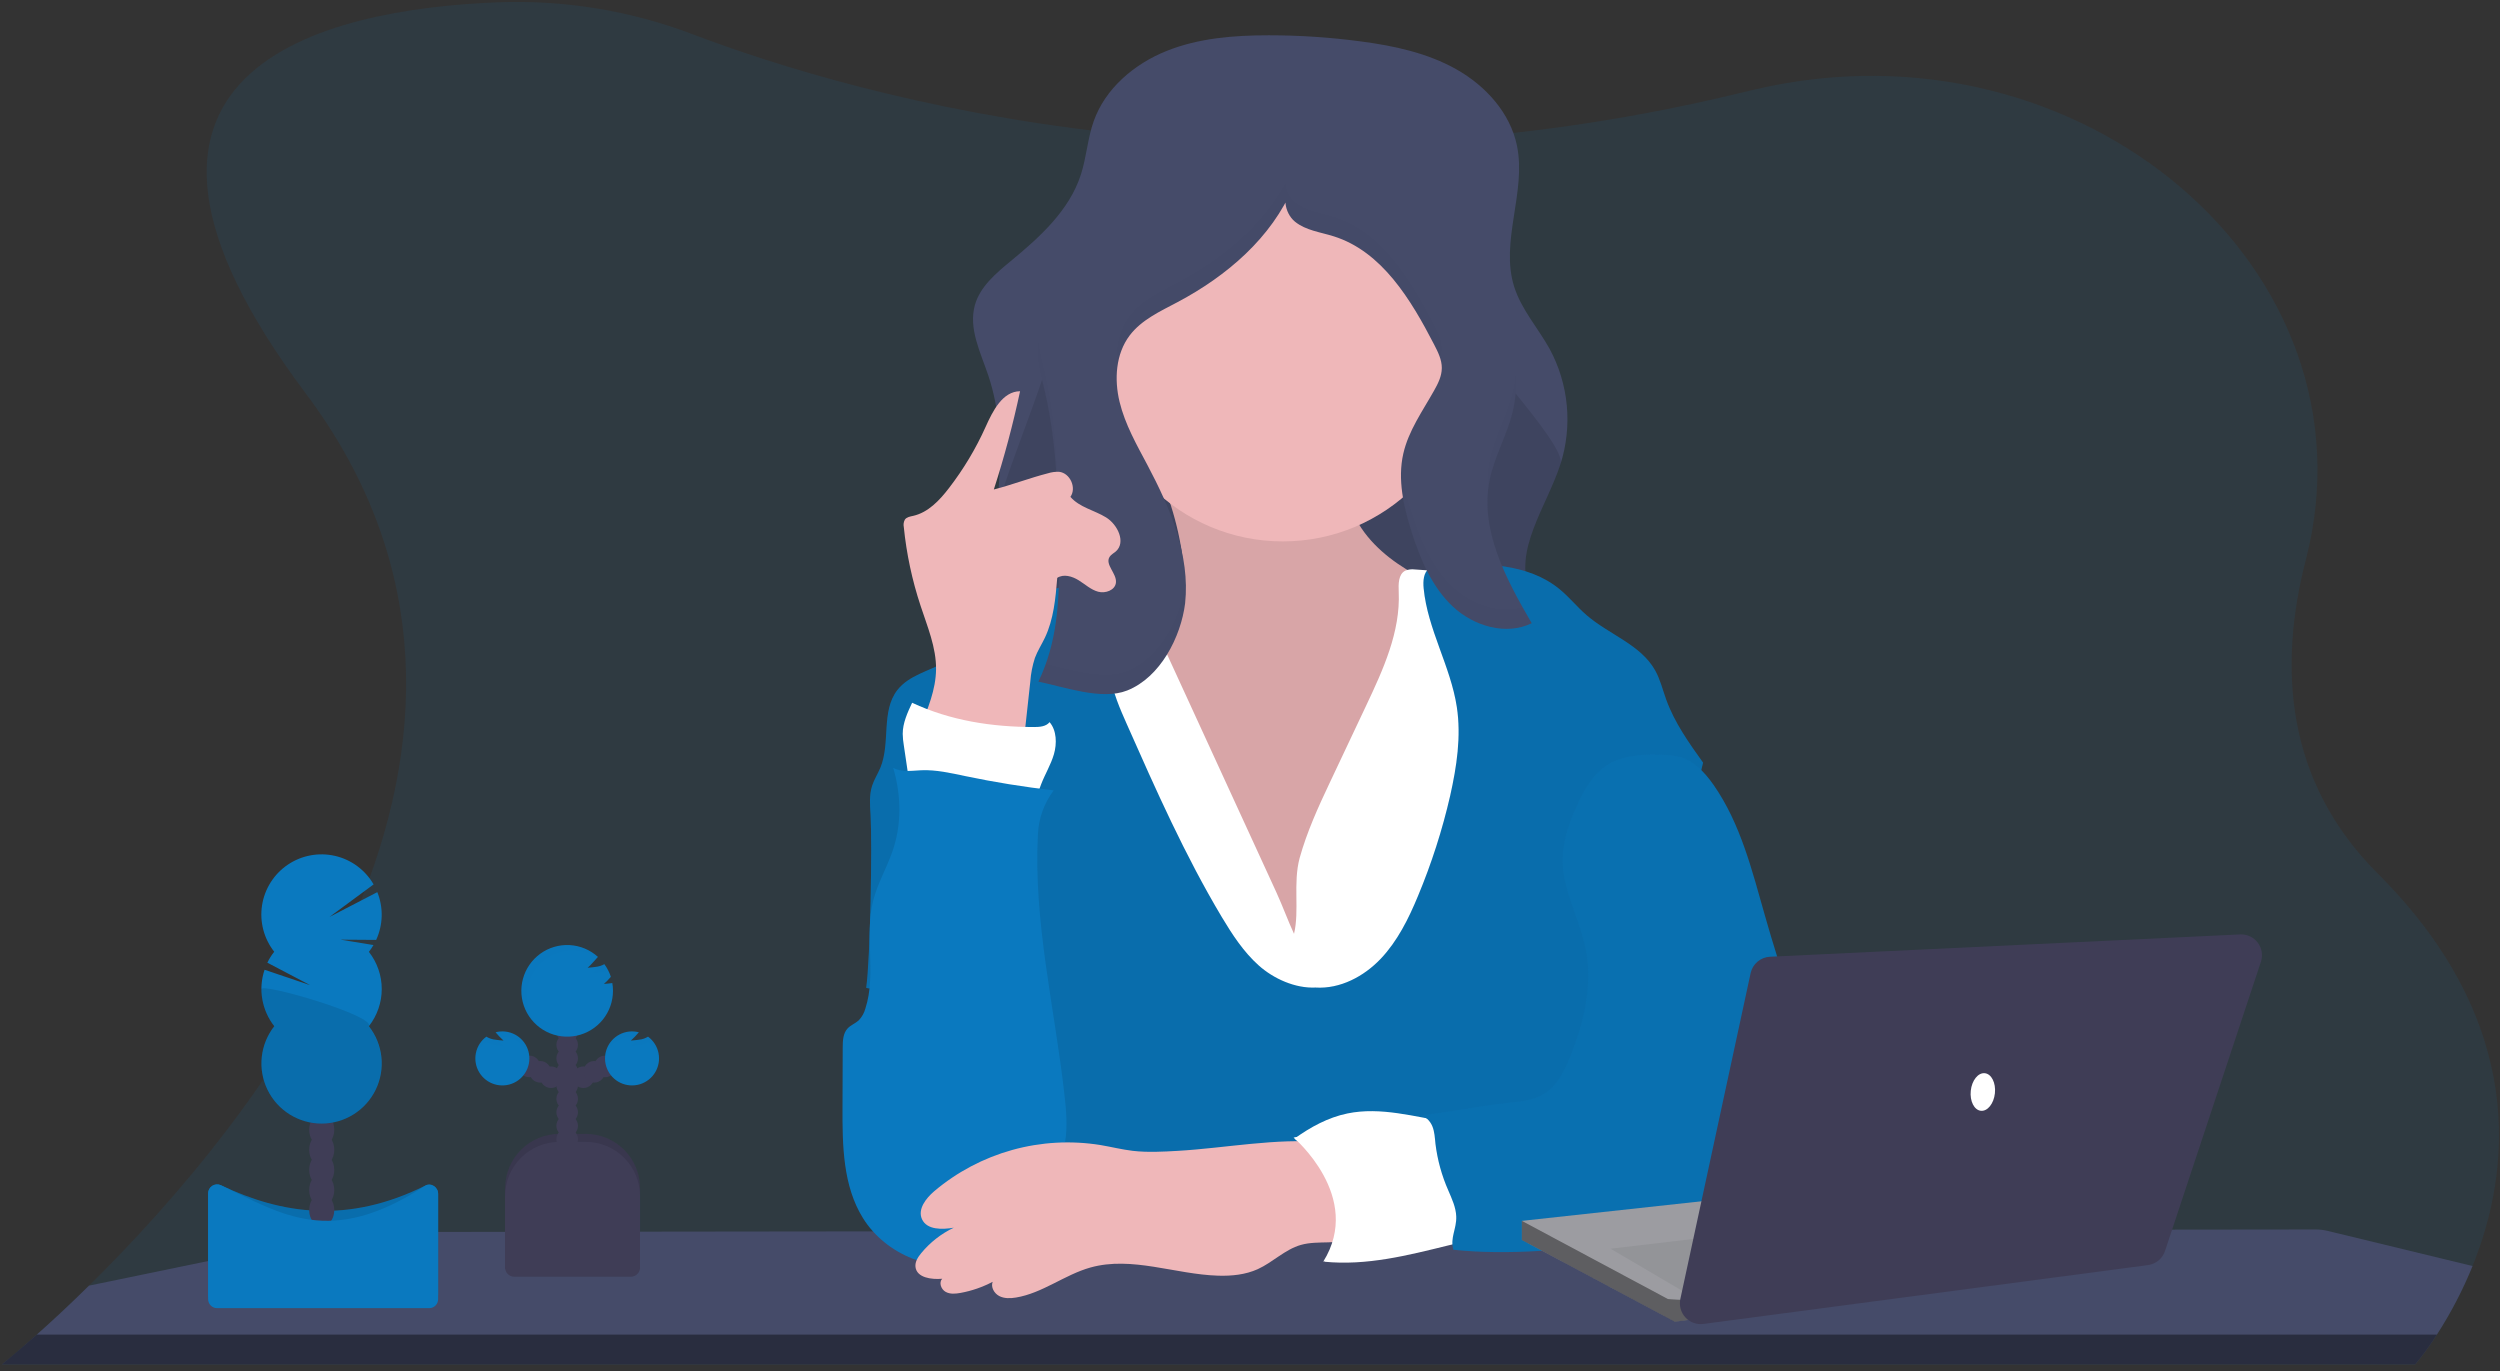 <svg width="268" height="147" viewBox="0 0 268 147" fill="none" xmlns="http://www.w3.org/2000/svg">
<rect x="0" y="0" width="268" height="147" fill="#333333" stroke="none"/>
<g clip-path="url(#clip0)">
<path opacity="0.1" d="M265.055 135.72C264.016 138.284 262.737 140.743 261.235 143.066C260.531 144.174 259.758 145.237 258.922 146.248C258.914 146.259 258.906 146.268 258.896 146.276H0.196L0.23 146.248C0.463 146.067 1.83 144.961 3.955 143.066C5.48 141.709 7.393 139.945 9.542 137.822C27.114 120.538 60.87 79.627 32.757 42.149C6.623 7.309 34.761 0.987 53.323 0.249C60.455 -0.031 67.569 1.132 74.241 3.668C82.816 6.927 98.489 11.923 118.909 14.213C119.579 14.288 120.254 14.362 120.939 14.43C131.749 15.53 142.633 15.728 153.477 15.021C153.796 15.002 154.117 14.979 154.44 14.956C165.167 14.203 175.813 12.556 186.266 10.032C186.944 9.867 187.612 9.711 188.277 9.555C223.108 1.496 255.218 28.962 247.189 60.001C244.222 71.482 244.976 83.719 254.871 93.619C271.073 109.779 269.11 125.694 265.055 135.72Z" fill="#0A79BF"/>
<path d="M265.055 135.719C264.016 138.283 262.737 140.742 261.235 143.065C260.531 144.173 259.758 145.236 258.921 146.248H0.23C0.463 146.066 1.83 144.96 3.955 143.065C5.48 141.708 7.393 139.944 9.542 137.821L36.807 132.188C37.159 132.115 37.518 132.078 37.878 132.078L66.945 132.036H66.975L81.373 132.018H81.406L93.557 132.004H101.511H109.658L143.043 131.957H143.097H145.683H150.227H155.9H157.408L163.142 131.892H165.036L181.713 131.869H187.039H189.599L208.862 131.843H214.598L232.843 131.817L248.244 131.799C248.673 131.799 249.1 131.85 249.517 131.95L265.055 135.719Z" fill="#454B69"/>
<path opacity="0.4" d="M3.955 143.066H261.235C260.531 144.174 259.758 145.237 258.921 146.249H0.23C0.458 146.055 1.825 144.95 3.955 143.066Z" fill="black"/>
<path d="M170.875 70.67L170.358 70.77L146.996 75.258C140.211 76.562 133.327 77.873 126.435 77.372C121.442 77.009 116.777 75.528 111.979 74.23C109.267 73.494 106.392 73.201 105.473 70.165C104.204 65.975 106.269 59.772 106.755 55.526C107.221 51.359 107.496 47.087 106.667 42.969C106.483 42.044 106.24 41.131 105.941 40.237C105.11 37.772 103.804 35.209 104.509 32.706C105.065 30.721 106.762 29.303 108.35 27.99C111.46 25.429 114.635 22.559 115.869 18.721C116.474 16.858 116.588 14.854 117.24 13.006C118.476 9.491 121.581 6.863 125.036 5.471C128.49 4.079 132.289 3.783 136.016 3.783C139.307 3.783 142.594 4.002 145.856 4.437C149.412 4.903 153.002 5.669 156.128 7.433C159.254 9.198 161.889 12.089 162.618 15.613C163.649 20.597 160.786 25.904 162.322 30.744C163.095 33.19 164.883 35.167 166.124 37.406C167.135 39.279 167.76 41.337 167.96 43.456C168.16 45.576 167.931 47.714 167.288 49.743C165.803 54.345 162.166 59.001 164.029 63.463C165.214 66.301 168.24 67.816 170.349 70.065C170.536 70.267 170.712 70.469 170.875 70.67Z" fill="#454B69"/>
<path opacity="0.1" d="M170.358 70.085V70.772L146.996 75.26C140.211 76.564 133.327 77.874 126.435 77.374C121.442 77.01 116.777 75.53 111.979 74.231C109.267 73.495 106.392 73.202 105.473 70.167C104.204 65.977 106.269 59.773 106.755 55.527C107.221 51.36 114.388 36.148 113.56 32.03L156.391 33.892C156.68 36.167 168 47.582 167.295 49.764C165.809 54.365 162.173 59.021 164.036 63.484C165.223 66.321 168.249 67.837 170.358 70.085Z" fill="black"/>
<path d="M126.595 58.565C126.849 60.006 126.984 61.592 126.248 62.849C125.268 64.534 123.131 65.072 121.22 65.453L114.586 66.78C114.134 66.871 113.655 66.973 113.317 67.283C112.919 67.639 112.784 68.203 112.726 68.733C112.458 71.135 113.308 73.503 114.083 75.791C115.65 80.426 116.965 85.158 118.946 89.63C120.927 94.102 123.646 98.371 127.526 101.36C131.407 104.349 136.542 105.941 141.293 104.772C145.432 103.755 148.826 100.834 151.752 97.735C154.166 95.175 156.424 92.381 157.595 89.06C158.402 86.778 158.665 84.348 158.919 81.941C159.312 78.251 159.704 74.561 160.097 70.87C160.281 69.138 160.402 67.19 159.278 65.861C158.784 65.276 158.114 64.888 157.429 64.527C154.883 63.174 152.201 62.057 149.831 60.428C147.462 58.798 145.36 56.554 144.64 53.77C144.21 52.099 144.287 50.278 143.553 48.721C142.734 46.975 140.993 45.793 139.13 45.274C137.268 44.755 135.304 44.824 133.385 45.041C131.467 45.257 124.074 45.811 123.28 47.974C122.854 49.138 124.621 51.636 125.04 52.781C125.73 54.659 126.25 56.595 126.595 58.565Z" fill="#EFB7B9"/>
<path opacity="0.1" d="M126.595 58.565C126.849 60.006 126.984 61.592 126.248 62.849C125.268 64.534 123.131 65.072 121.22 65.453L114.586 66.78C114.134 66.871 113.655 66.973 113.317 67.283C112.919 67.639 112.784 68.203 112.726 68.733C112.458 71.135 113.308 73.503 114.083 75.791C115.65 80.426 116.965 85.158 118.946 89.63C120.927 94.102 123.646 98.371 127.526 101.36C131.407 104.349 136.542 105.941 141.293 104.772C145.432 103.755 148.826 100.834 151.752 97.735C154.166 95.175 156.424 92.381 157.595 89.06C158.402 86.778 158.665 84.348 158.919 81.941C159.312 78.251 159.704 74.561 160.097 70.87C160.281 69.138 160.402 67.19 159.278 65.861C158.784 65.276 158.114 64.888 157.429 64.527C154.883 63.174 152.201 62.057 149.831 60.428C147.462 58.798 145.36 56.554 144.64 53.77C144.21 52.099 144.287 50.278 143.553 48.721C142.734 46.975 140.993 45.793 139.13 45.274C137.268 44.755 135.304 44.824 133.385 45.041C131.467 45.257 124.074 45.811 123.28 47.974C122.854 49.138 124.621 51.636 125.04 52.781C125.73 54.659 126.25 56.595 126.595 58.565Z" fill="black"/>
<path d="M142.562 83.879L146.451 75.643C148.274 71.783 150.136 67.728 149.943 63.466C149.906 62.619 149.897 61.56 150.642 61.176C150.965 61.044 151.317 60.999 151.663 61.045C155.758 61.255 159.8 62.072 163.654 63.471C164.401 63.741 165.167 64.053 165.691 64.649C166.215 65.245 166.426 66.045 166.606 66.814C167.216 69.411 167.662 72.044 167.939 74.698C168.638 81.267 168.291 87.894 167.939 94.484L166.906 114.603C166.911 114.889 166.853 115.172 166.736 115.432C166.48 115.898 165.903 116.054 165.384 116.142C163.384 116.484 161.34 116.414 159.315 116.338C145.069 115.798 130.748 114.969 116.595 116.696C116.659 114.603 116.625 112.508 116.495 110.411C115.934 101.358 113.588 92.526 111.283 83.755C109.94 78.634 108.639 73.047 110.801 68.222C111.119 67.46 111.576 66.764 112.149 66.169C113.068 65.268 114.323 64.793 115.566 64.453C117.71 63.87 119.931 63.619 122.152 63.708L136.828 95.662C137.499 97.124 138.05 98.662 138.719 100.106C139.319 97.613 138.597 94.691 139.319 91.989C140.097 89.184 141.321 86.5 142.562 83.879Z" fill="white"/>
<path d="M141.028 105.866C143.653 106.031 146.205 104.686 148.011 102.784C149.817 100.882 151.009 98.471 152.017 96.033C153.466 92.559 154.618 88.969 155.46 85.3C156.158 82.18 156.654 78.952 156.172 75.791C155.507 71.426 153.037 67.46 152.615 63.065C152.543 62.296 152.59 61.398 153.207 60.935C153.588 60.648 154.091 60.609 154.566 60.581C158.956 60.32 163.78 60.369 167.181 63.155C168.216 64.003 169.057 65.062 170.069 65.935C172.481 68.03 175.889 69.096 177.437 71.878C177.977 72.846 178.235 73.942 178.612 74.985C179.502 77.453 181.04 79.622 182.57 81.757C181.087 88.014 179.383 94.276 177.9 100.533C177.032 104.204 176.157 107.889 174.792 111.404C173.899 113.708 172.774 116.059 173.049 118.527C173.158 119.498 173.482 120.426 173.764 121.362C174.751 124.647 175.214 128.066 175.135 131.495L108.713 131.658C111.895 127.095 112.829 121.499 112.505 115.948C112.349 113.287 111.749 110.61 110.41 108.308C108.301 104.7 104.591 102.349 100.934 100.335C98.373 98.938 95.624 106.797 92.856 105.896C93.303 102.735 93.508 90.533 93.322 87.35C93.261 86.308 93.168 85.237 93.489 84.241C93.708 83.559 94.111 82.949 94.383 82.285C95.475 79.629 94.434 76.233 96.199 73.973C97.419 72.401 99.558 71.954 101.297 70.986C103.082 69.99 104.463 68.425 106.017 67.089C109.069 64.499 112.797 62.834 116.763 62.292C117.92 64.117 118.623 66.192 118.813 68.344C118.932 69.697 118.846 71.068 119.035 72.413C119.293 74.236 120.047 75.947 120.794 77.632C123.907 84.66 127.031 91.708 130.974 98.308C132.089 100.17 133.302 102.032 134.917 103.482C136.533 104.932 138.858 105.968 141.028 105.866Z" fill="#0A79BF"/>
<path opacity="0.1" d="M141.028 105.866C143.653 106.031 146.205 104.686 148.011 102.784C149.817 100.882 151.009 98.471 152.017 96.033C153.466 92.559 154.618 88.969 155.46 85.3C156.158 82.18 156.654 78.952 156.172 75.791C155.507 71.426 153.037 67.46 152.615 63.065C152.543 62.296 152.59 61.398 153.207 60.935C153.588 60.648 154.091 60.609 154.566 60.581C158.956 60.32 163.78 60.369 167.181 63.155C168.216 64.003 169.057 65.062 170.069 65.935C172.481 68.03 175.889 69.096 177.437 71.878C177.977 72.846 178.235 73.942 178.612 74.985C179.502 77.453 181.04 79.622 182.57 81.757C181.087 88.014 179.383 94.276 177.9 100.533C177.032 104.204 176.157 107.889 174.792 111.404C173.899 113.708 172.774 116.059 173.049 118.527C173.158 119.498 173.482 120.426 173.764 121.362C174.751 124.647 175.214 128.066 175.135 131.495L108.713 131.658C111.895 127.095 112.829 121.499 112.505 115.948C112.349 113.287 111.749 110.61 110.41 108.308C108.301 104.7 104.591 102.349 100.934 100.335C98.373 98.938 95.624 106.797 92.856 105.896C93.303 102.735 93.508 90.533 93.322 87.35C93.261 86.308 93.168 85.237 93.489 84.241C93.708 83.559 94.111 82.949 94.383 82.285C95.475 79.629 94.434 76.233 96.199 73.973C97.419 72.401 99.558 71.954 101.297 70.986C103.082 69.99 104.463 68.425 106.017 67.089C109.069 64.499 112.797 62.834 116.763 62.292C117.92 64.117 118.623 66.192 118.813 68.344C118.932 69.697 118.846 71.068 119.035 72.413C119.293 74.236 120.047 75.947 120.794 77.632C123.907 84.66 127.031 91.708 130.974 98.308C132.089 100.17 133.302 102.032 134.917 103.482C136.533 104.932 138.858 105.968 141.028 105.866Z" fill="black"/>
<path d="M137.515 58.038C148.535 58.038 157.469 49.104 157.469 38.084C157.469 27.064 148.535 18.13 137.515 18.13C126.495 18.13 117.561 27.064 117.561 38.084C117.561 49.104 126.495 58.038 137.515 58.038Z" fill="#EFB7B9"/>
<path d="M127.045 64.674C127.592 59.511 125.445 54.459 123.015 49.871C121.851 47.679 120.604 45.493 120.019 43.084C119.435 40.674 119.603 37.946 121.097 35.965C122.368 34.28 124.384 33.37 126.249 32.38C131.512 29.587 136.323 25.481 138.637 19.989C137.329 20.702 137.669 22.827 138.823 23.765C139.978 24.703 141.552 24.885 142.971 25.332C148.149 26.961 151.254 32.124 153.745 36.947C154.152 37.734 154.566 38.565 154.562 39.452C154.557 40.339 154.152 41.126 153.728 41.88C152.499 44.068 150.995 46.17 150.437 48.617C149.797 51.41 150.472 54.348 151.349 57.087C152.28 60.002 153.516 62.94 155.751 65.03C157.986 67.12 161.452 68.159 164.201 66.808C161.457 62.09 158.614 56.818 159.685 51.468C160.202 48.908 161.592 46.58 162.183 44.033C163.31 39.175 161.433 34.177 159.592 29.54L154.089 15.701C153.249 13.585 152.292 11.328 150.365 10.129C149.061 9.321 147.483 9.112 145.956 8.965C141.039 8.527 135.946 8.672 131.37 10.501C123.032 13.832 117.803 22.045 113.655 30.011C112.412 32.397 111.185 34.931 111.237 37.622C111.264 39.098 111.676 40.535 112.012 41.973C113.376 47.83 113.45 53.898 113.52 59.911C113.574 64.525 113.334 68.873 111.316 73.075C114.081 73.624 118.092 75.107 120.829 74.022C124.398 72.612 126.595 68.266 127.045 64.674Z" fill="#454B69"/>
<g opacity="0.1">
<path opacity="0.1" d="M113.508 59.815C113.518 59.158 113.518 58.495 113.508 57.827C113.438 51.814 113.364 45.745 112 39.889C111.695 38.749 111.457 37.592 111.288 36.425C111.24 36.826 111.219 37.229 111.225 37.633C111.253 39.109 111.665 40.545 112 41.984C113.357 47.805 113.441 53.837 113.508 59.815Z" fill="black"/>
<path opacity="0.1" d="M162.183 44.034C162.488 42.674 162.59 41.276 162.485 39.886C162.44 40.577 162.338 41.264 162.183 41.939C161.591 44.499 160.202 46.806 159.685 49.374C159.462 50.506 159.4 51.664 159.499 52.814C159.536 52.363 159.598 51.914 159.685 51.469C160.202 48.901 161.591 46.585 162.183 44.034Z" fill="black"/>
<path opacity="0.1" d="M154.38 38.384C154.494 38.053 154.555 37.707 154.561 37.358C154.561 36.471 154.152 35.64 153.744 34.853C151.254 30.03 148.158 24.871 142.971 23.237C141.551 22.79 139.98 22.609 138.823 21.671C138.525 21.414 138.282 21.101 138.107 20.749C137.932 20.397 137.829 20.014 137.804 19.622C135.28 24.254 130.946 27.797 126.248 30.286C124.386 31.275 122.368 32.185 121.097 33.871C119.903 35.453 119.556 37.514 119.763 39.506C119.881 38.227 120.341 37.004 121.097 35.966C122.368 34.28 124.384 33.37 126.248 32.381C130.946 29.892 135.28 26.349 137.804 21.717C137.829 22.109 137.932 22.492 138.107 22.844C138.282 23.196 138.525 23.509 138.823 23.766C139.987 24.697 141.551 24.885 142.971 25.332C148.148 26.962 151.254 32.125 153.744 36.948C153.997 37.408 154.209 37.888 154.38 38.384Z" fill="black"/>
<path opacity="0.1" d="M155.751 62.936C153.516 60.841 152.285 57.907 151.349 54.993C150.788 53.356 150.413 51.661 150.232 49.94C150.015 52.33 150.609 54.777 151.349 57.088C152.28 60.002 153.516 62.94 155.751 65.031C157.986 67.121 161.452 68.159 164.201 66.809C163.87 66.243 163.542 65.668 163.216 65.089C160.663 65.808 157.73 64.784 155.751 62.936Z" fill="black"/>
<path opacity="0.1" d="M127.045 62.579C126.595 66.17 124.398 70.516 120.82 71.936C118.336 72.921 114.8 71.79 112.102 71.164C111.87 71.817 111.604 72.458 111.306 73.084C114.072 73.633 118.083 75.116 120.82 74.031C124.398 72.612 126.595 68.266 127.045 64.674C127.137 63.775 127.154 62.87 127.096 61.969C127.082 62.171 127.061 62.376 127.045 62.579Z" fill="black"/>
</g>
<path d="M155.251 120.295C151.654 119.725 148.004 118.624 144.438 119.364C142.371 119.792 140.481 120.821 138.763 122.064C139.708 122.821 140.811 123.496 141.412 124.548C141.785 125.276 142.064 126.048 142.245 126.845C142.622 128.242 143.002 129.667 143.06 131.119C143.118 132.572 142.827 134.085 141.961 135.256C146.496 135.703 150.891 134.585 155.313 133.494C155.819 133.405 156.301 133.21 156.726 132.923C157.425 132.374 157.63 131.396 157.634 130.505C157.634 128.912 157.187 127.36 156.733 125.833C156.193 124.001 155.793 122.115 155.251 120.295Z" fill="white"/>
<path d="M179.534 81.032C181.32 81.265 182.705 82.706 183.724 84.186C186.585 88.307 187.819 93.302 189.192 98.128C190.899 104.129 192.907 110.035 195.214 115.847C195.711 117.189 196.315 118.489 197.021 119.734C197.596 120.696 198.294 121.62 198.548 122.712C199.162 125.351 196.986 127.833 194.716 129.304C193.506 130.119 192.185 130.756 190.794 131.194C189.439 131.599 188.026 131.753 186.622 131.906L173.701 133.303C167.753 133.95 161.752 134.597 155.802 133.973C155.427 132.67 156.163 131.748 156.109 130.391C156.072 129.42 155.644 128.517 155.262 127.623C154.558 126.031 154.093 124.344 153.882 122.616C153.814 121.981 153.791 121.329 153.549 120.738C153.307 120.146 152.788 119.616 152.152 119.574C155.644 119.227 158.295 118.568 161.787 118.219C163.084 118.088 164.431 117.942 165.537 117.253C166.908 116.399 167.676 114.858 168.286 113.363C169.797 109.662 170.77 105.584 169.976 101.664C169.324 98.449 167.506 95.455 167.516 92.175C167.516 90.222 168.181 88.33 168.968 86.542C169.802 84.652 170.889 82.72 172.718 81.761C174.548 80.802 177.469 80.753 179.534 81.032Z" fill="#0A79BF"/>
<path opacity="0.08" d="M179.534 81.032C181.32 81.265 182.705 82.706 183.724 84.186C186.585 88.307 187.819 93.302 189.192 98.128C190.899 104.129 192.907 110.035 195.214 115.847C195.711 117.189 196.315 118.489 197.021 119.734C197.596 120.696 198.294 121.62 198.548 122.712C199.162 125.351 196.986 127.833 194.716 129.304C193.506 130.119 192.185 130.756 190.794 131.194C189.439 131.599 188.026 131.753 186.622 131.906L173.701 133.303C167.753 133.95 161.752 134.597 155.802 133.973C155.427 132.67 156.163 131.748 156.109 130.391C156.072 129.42 155.644 128.517 155.262 127.623C154.558 126.031 154.093 124.344 153.882 122.616C153.814 121.981 153.791 121.329 153.549 120.738C153.307 120.146 152.788 119.616 152.152 119.574C155.644 119.227 158.295 118.568 161.787 118.219C163.084 118.088 164.431 117.942 165.537 117.253C166.908 116.399 167.676 114.858 168.286 113.363C169.797 109.662 170.77 105.584 169.976 101.664C169.324 98.449 167.506 95.455 167.516 92.175C167.516 90.222 168.181 88.33 168.968 86.542C169.802 84.652 170.889 82.72 172.718 81.761C174.548 80.802 177.469 80.753 179.534 81.032Z" fill="black"/>
<path d="M98.617 78.009C99.462 76.002 100.321 73.93 100.345 71.754C100.37 69.4 99.413 67.166 98.683 64.931C97.779 62.197 97.177 59.372 96.888 56.507C96.828 56.232 96.869 55.946 97.004 55.699C97.197 55.427 97.57 55.371 97.898 55.299C99.509 54.931 100.726 53.63 101.732 52.319C103.292 50.295 104.609 48.095 105.657 45.764C106.427 44.048 107.47 41.956 109.351 41.94C108.594 45.496 107.655 49.012 106.539 52.473C108.506 51.97 110.375 51.239 112.342 50.736C112.727 50.615 113.13 50.561 113.534 50.578C114.712 50.701 115.433 52.296 114.749 53.262C115.71 54.389 117.31 54.691 118.567 55.464C119.824 56.237 120.727 58.15 119.609 59.121C119.391 59.309 119.114 59.442 118.955 59.684C118.415 60.518 119.738 61.474 119.628 62.461C119.54 63.269 118.504 63.646 117.719 63.432C116.935 63.218 116.323 62.631 115.624 62.201C114.926 61.77 114.013 61.502 113.336 61.949C113.154 64.14 112.959 66.372 112.012 68.367C111.665 69.096 111.22 69.778 110.941 70.534C110.674 71.359 110.508 72.213 110.447 73.079L109.602 80.805C105.57 81.612 101.955 80.404 98.617 78.009Z" fill="#EFB7B9"/>
<path d="M97.633 84.933L96.89 79.908C96.819 79.499 96.779 79.085 96.771 78.669C96.771 77.505 97.284 76.395 97.779 75.336C101.888 77.254 106.329 77.936 110.862 77.938C111.46 77.938 112.142 77.883 112.514 77.415C113.285 78.302 113.308 79.728 112.98 80.855C112.652 81.982 112.021 82.997 111.602 84.096C111.39 84.652 111.218 85.259 110.813 85.688C110.184 86.365 109.165 86.481 108.238 86.477C107.263 86.471 106.291 86.378 105.333 86.2C102.852 85.739 100.114 84.489 97.633 84.933Z" fill="white"/>
<path d="M112.957 84.728C109.768 84.365 106.6 83.853 103.452 83.192C101.909 82.868 100.352 82.507 98.778 82.57C97.754 82.612 96.653 82.817 95.752 82.31C96.629 85.296 96.683 88.443 95.633 91.374C95.012 93.12 94.064 94.747 93.608 96.544C92.658 100.303 93.962 104.403 92.775 108.095C92.649 108.577 92.402 109.019 92.058 109.38C91.695 109.712 91.199 109.885 90.864 110.246C90.37 110.776 90.34 111.575 90.338 112.299L90.317 118.712C90.303 122.795 90.356 127.124 92.512 130.584C94.97 134.541 100.145 136.592 104.649 135.388C105.846 135.082 106.968 134.533 107.945 133.775C109.509 132.532 110.506 130.735 111.481 128.984C112.645 126.889 113.809 124.748 114.184 122.39C114.449 120.721 114.3 119.017 114.109 117.338C113.057 108.027 110.773 98.795 111.264 89.449C111.338 87.74 111.928 86.094 112.957 84.728Z" fill="#0A79BF"/>
<path d="M126.286 123.37C124.668 123.463 123.038 123.557 121.428 123.37C120.264 123.231 119.128 122.944 117.973 122.749C114.82 122.24 111.594 122.419 108.517 123.274C105.439 124.129 102.583 125.639 100.145 127.702C99.251 128.466 98.347 129.637 98.841 130.705C99.372 131.855 100.994 131.823 102.244 131.608C100.895 132.253 99.703 133.185 98.752 134.339C98.403 134.765 98.073 135.27 98.14 135.822C98.282 136.974 99.847 137.183 101.003 137.083C100.626 137.488 100.88 138.205 101.36 138.48C101.839 138.755 102.435 138.699 102.977 138.599C104.177 138.379 105.335 137.978 106.413 137.409C106.194 137.98 106.574 138.648 107.112 138.932C107.649 139.216 108.303 139.195 108.906 139.097C111.751 138.631 114.125 136.653 116.9 135.875C121.337 134.635 125.978 136.613 130.59 136.753C132.033 136.797 133.514 136.65 134.829 136.054C136.442 135.321 137.743 133.945 139.447 133.457C141.34 132.917 143.512 133.538 145.243 132.605C146.503 131.927 145.367 126.706 145.046 125.7C144.457 123.861 143.865 122.642 141.903 122.455C136.938 121.969 131.288 123.082 126.286 123.37Z" fill="#EFB7B9"/>
<path d="M138.672 121.946C138.672 121.946 146.188 128.308 141.852 135.25L150.232 132.356V126.283C150.232 125.994 147.05 121.658 147.05 121.658L143.29 121.078L138.672 121.946Z" fill="white"/>
<path d="M59.971 121.553H62.79C64.334 121.553 65.814 122.166 66.905 123.257C67.997 124.349 68.61 125.829 68.61 127.372V136.011H54.152V127.372C54.152 126.608 54.302 125.851 54.595 125.145C54.887 124.439 55.316 123.798 55.856 123.257C56.397 122.717 57.038 122.288 57.744 121.996C58.45 121.703 59.207 121.553 59.971 121.553Z" fill="#3F3D56"/>
<path opacity="0.1" d="M59.971 121.553H62.79C64.334 121.553 65.814 122.166 66.905 123.257C67.997 124.349 68.61 125.829 68.61 127.372V136.011H54.152V127.372C54.152 126.608 54.302 125.851 54.595 125.145C54.887 124.439 55.316 123.798 55.856 123.257C56.397 122.717 57.038 122.288 57.744 121.996C58.45 121.703 59.207 121.553 59.971 121.553Z" fill="black"/>
<path d="M60.802 124.733C61.441 124.733 61.959 124.215 61.959 123.576C61.959 122.937 61.441 122.419 60.802 122.419C60.163 122.419 59.645 122.937 59.645 123.576C59.645 124.215 60.163 124.733 60.802 124.733Z" fill="#3F3D56"/>
<path d="M60.802 123.286C61.441 123.286 61.959 122.769 61.959 122.13C61.959 121.491 61.441 120.973 60.802 120.973C60.163 120.973 59.645 121.491 59.645 122.13C59.645 122.769 60.163 123.286 60.802 123.286Z" fill="#3F3D56"/>
<path d="M60.802 121.84C61.441 121.84 61.959 121.322 61.959 120.683C61.959 120.044 61.441 119.526 60.802 119.526C60.163 119.526 59.645 120.044 59.645 120.683C59.645 121.322 60.163 121.84 60.802 121.84Z" fill="#3F3D56"/>
<path d="M60.802 120.396C61.441 120.396 61.959 119.878 61.959 119.239C61.959 118.6 61.441 118.082 60.802 118.082C60.163 118.082 59.645 118.6 59.645 119.239C59.645 119.878 60.163 120.396 60.802 120.396Z" fill="#3F3D56"/>
<path d="M60.802 118.951C61.441 118.951 61.959 118.433 61.959 117.794C61.959 117.155 61.441 116.637 60.802 116.637C60.163 116.637 59.645 117.155 59.645 117.794C59.645 118.433 60.163 118.951 60.802 118.951Z" fill="#3F3D56"/>
<path d="M60.802 117.504C61.441 117.504 61.959 116.986 61.959 116.347C61.959 115.708 61.441 115.19 60.802 115.19C60.163 115.19 59.645 115.708 59.645 116.347C59.645 116.986 60.163 117.504 60.802 117.504Z" fill="#3F3D56"/>
<path d="M60.802 116.056C61.441 116.056 61.959 115.538 61.959 114.899C61.959 114.26 61.441 113.742 60.802 113.742C60.163 113.742 59.645 114.26 59.645 114.899C59.645 115.538 60.163 116.056 60.802 116.056Z" fill="#3F3D56"/>
<path d="M62.539 116.636C63.178 116.636 63.696 116.118 63.696 115.479C63.696 114.84 63.178 114.322 62.539 114.322C61.9 114.322 61.382 114.84 61.382 115.479C61.382 116.118 61.9 116.636 62.539 116.636Z" fill="#3F3D56"/>
<path d="M63.696 116.056C64.335 116.056 64.853 115.538 64.853 114.899C64.853 114.26 64.335 113.742 63.696 113.742C63.057 113.742 62.539 114.26 62.539 114.899C62.539 115.538 63.057 116.056 63.696 116.056Z" fill="#3F3D56"/>
<path d="M64.853 115.478C65.492 115.478 66.01 114.96 66.01 114.321C66.01 113.682 65.492 113.164 64.853 113.164C64.214 113.164 63.696 113.682 63.696 114.321C63.696 114.96 64.214 115.478 64.853 115.478Z" fill="#3F3D56"/>
<path d="M60.802 114.612C61.441 114.612 61.959 114.094 61.959 113.455C61.959 112.816 61.441 112.298 60.802 112.298C60.163 112.298 59.645 112.816 59.645 113.455C59.645 114.094 60.163 114.612 60.802 114.612Z" fill="#3F3D56"/>
<path d="M60.802 113.164C61.441 113.164 61.959 112.646 61.959 112.008C61.959 111.369 61.441 110.851 60.802 110.851C60.163 110.851 59.645 111.369 59.645 112.008C59.645 112.646 60.163 113.164 60.802 113.164Z" fill="#3F3D56"/>
<path d="M60.802 111.719C61.441 111.719 61.959 111.201 61.959 110.562C61.959 109.923 61.441 109.405 60.802 109.405C60.163 109.405 59.645 109.923 59.645 110.562C59.645 111.201 60.163 111.719 60.802 111.719Z" fill="#3F3D56"/>
<path d="M60.802 110.275C61.441 110.275 61.959 109.757 61.959 109.118C61.959 108.479 61.441 107.961 60.802 107.961C60.163 107.961 59.645 108.479 59.645 109.118C59.645 109.757 60.163 110.275 60.802 110.275Z" fill="#3F3D56"/>
<path d="M65.607 105.386C65.318 105.428 65.029 105.459 64.741 105.477C65.009 105.243 65.258 104.988 65.486 104.714C65.325 104.227 65.09 103.77 64.787 103.357C64.501 103.518 64.184 103.617 63.856 103.65C63.57 103.692 63.281 103.722 62.993 103.743C63.372 103.433 63.726 102.968 64.098 102.579C63.264 101.823 62.195 101.376 61.07 101.314C59.946 101.252 58.834 101.578 57.922 102.238C57.009 102.898 56.351 103.852 56.058 104.939C55.764 106.027 55.854 107.182 56.311 108.211C56.768 109.241 57.565 110.082 58.568 110.593C59.571 111.105 60.72 111.257 61.821 111.023C62.923 110.788 63.91 110.183 64.619 109.307C65.327 108.431 65.713 107.339 65.712 106.213C65.712 105.929 65.687 105.647 65.637 105.368L65.607 105.386Z" fill="#0A79BF"/>
<path d="M69.464 111.133C69.169 111.314 68.836 111.425 68.491 111.456C68.205 111.498 67.916 111.531 67.627 111.549C67.934 111.274 68.221 110.977 68.484 110.66C67.787 110.478 67.046 110.563 66.408 110.898C65.77 111.233 65.279 111.794 65.032 112.471C64.786 113.149 64.801 113.894 65.074 114.561C65.347 115.227 65.86 115.769 66.511 116.078C67.162 116.387 67.905 116.443 68.595 116.233C69.284 116.024 69.871 115.564 70.241 114.945C70.61 114.326 70.735 113.592 70.591 112.885C70.448 112.179 70.046 111.551 69.464 111.126V111.133Z" fill="#0A79BF"/>
<path d="M59.068 116.636C59.707 116.636 60.225 116.118 60.225 115.479C60.225 114.84 59.707 114.322 59.068 114.322C58.429 114.322 57.911 114.84 57.911 115.479C57.911 116.118 58.429 116.636 59.068 116.636Z" fill="#3F3D56"/>
<path d="M57.911 116.056C58.55 116.056 59.068 115.538 59.068 114.899C59.068 114.26 58.55 113.742 57.911 113.742C57.272 113.742 56.754 114.26 56.754 114.899C56.754 115.538 57.272 116.056 57.911 116.056Z" fill="#3F3D56"/>
<path d="M56.754 115.478C57.393 115.478 57.911 114.96 57.911 114.321C57.911 113.682 57.393 113.164 56.754 113.164C56.115 113.164 55.597 113.682 55.597 114.321C55.597 114.96 56.115 115.478 56.754 115.478Z" fill="#3F3D56"/>
<path d="M52.143 111.133C52.438 111.314 52.771 111.425 53.116 111.456C53.402 111.498 53.691 111.531 53.979 111.549C53.672 111.275 53.386 110.977 53.123 110.66C53.82 110.478 54.56 110.563 55.199 110.898C55.837 111.233 56.328 111.794 56.574 112.471C56.821 113.149 56.806 113.894 56.533 114.561C56.259 115.227 55.747 115.769 55.096 116.078C54.445 116.387 53.702 116.443 53.012 116.233C52.322 116.024 51.735 115.564 51.366 114.945C50.997 114.326 50.872 113.592 51.016 112.885C51.159 112.179 51.561 111.551 52.143 111.126V111.133Z" fill="#0A79BF"/>
<path d="M59.971 122.409H62.79C64.334 122.409 65.814 123.022 66.905 124.114C67.997 125.205 68.61 126.685 68.61 128.229V135.88C68.61 136.142 68.506 136.393 68.321 136.578C68.136 136.763 67.885 136.867 67.623 136.867H55.132C54.87 136.867 54.619 136.763 54.434 136.578C54.249 136.393 54.145 136.142 54.145 135.88V128.229C54.145 127.464 54.295 126.707 54.588 126C54.881 125.294 55.311 124.652 55.852 124.111C56.393 123.571 57.035 123.142 57.742 122.85C58.449 122.558 59.206 122.408 59.971 122.409Z" fill="#3F3D56"/>
<g opacity="0.1">
<path opacity="0.1" d="M65.686 105.703C65.569 105.828 65.444 105.946 65.314 106.057C65.446 106.057 65.576 106.036 65.709 106.022C65.705 105.915 65.698 105.808 65.686 105.703Z" fill="black"/>
<path opacity="0.1" d="M63.577 104.319C63.868 104.301 64.154 104.27 64.443 104.228C64.702 104.196 64.955 104.127 65.195 104.024C65.077 103.791 64.942 103.567 64.79 103.355C64.645 103.444 64.488 103.51 64.324 103.553C64.096 103.828 63.846 104.084 63.577 104.319Z" fill="black"/>
<path opacity="0.1" d="M56.466 106.803C56.464 105.921 56.7 105.054 57.15 104.294C57.599 103.535 58.245 102.911 59.02 102.488C59.794 102.064 60.668 101.858 61.55 101.89C62.432 101.922 63.289 102.191 64.031 102.669L64.105 102.59C63.621 102.159 63.057 101.828 62.444 101.617C61.832 101.405 61.183 101.317 60.537 101.357C59.89 101.397 59.257 101.565 58.676 101.85C58.094 102.136 57.575 102.534 57.147 103.021C56.72 103.509 56.394 104.076 56.186 104.69C55.979 105.304 55.896 105.953 55.941 106.599C55.985 107.245 56.158 107.877 56.448 108.456C56.737 109.036 57.139 109.552 57.63 109.976C56.877 109.09 56.464 107.966 56.466 106.803Z" fill="black"/>
</g>
<g opacity="0.1">
<path opacity="0.1" d="M67.627 112.126C67.916 112.107 68.205 112.077 68.491 112.035C68.836 112.003 69.169 111.892 69.464 111.709C69.791 111.95 70.063 112.257 70.264 112.61C70.465 112.963 70.588 113.354 70.628 113.758C70.639 113.656 70.645 113.555 70.644 113.453C70.647 113.001 70.542 112.554 70.34 112.15C70.138 111.746 69.843 111.395 69.48 111.125C69.185 111.307 68.852 111.417 68.507 111.449L68.275 111.479C68.076 111.711 67.86 111.927 67.627 112.126Z" fill="black"/>
<path opacity="0.1" d="M67.744 111.14C67.84 111.141 67.937 111.148 68.032 111.161C68.184 111 68.333 110.828 68.484 110.66C68.056 110.546 67.608 110.532 67.173 110.619C66.739 110.705 66.33 110.891 65.979 111.161C65.628 111.431 65.344 111.778 65.148 112.176C64.953 112.574 64.852 113.011 64.853 113.454C64.853 113.551 64.853 113.647 64.867 113.742C64.938 113.029 65.272 112.368 65.804 111.887C66.335 111.406 67.027 111.14 67.744 111.14Z" fill="black"/>
</g>
<g opacity="0.1">
<path opacity="0.1" d="M53.98 112.127C53.691 112.108 53.402 112.078 53.116 112.036C52.771 112.004 52.438 111.893 52.143 111.71C51.816 111.951 51.544 112.258 51.343 112.611C51.142 112.964 51.018 113.355 50.979 113.759C50.968 113.657 50.962 113.556 50.963 113.454C50.961 113.002 51.065 112.555 51.267 112.151C51.469 111.747 51.764 111.395 52.127 111.126C52.422 111.307 52.755 111.418 53.1 111.45L53.332 111.48C53.53 111.713 53.746 111.93 53.98 112.127Z" fill="black"/>
<path opacity="0.1" d="M53.863 111.14C53.766 111.141 53.669 111.148 53.572 111.161C53.423 111 53.274 110.828 53.123 110.66C53.551 110.546 53.999 110.532 54.434 110.619C54.868 110.705 55.276 110.891 55.628 111.161C55.979 111.431 56.263 111.778 56.458 112.176C56.654 112.574 56.755 113.011 56.754 113.454C56.754 113.551 56.754 113.647 56.74 113.742C56.669 113.029 56.335 112.368 55.803 111.887C55.271 111.406 54.58 111.14 53.863 111.14Z" fill="black"/>
</g>
<path d="M46.018 139.665H23.276C23.02 139.665 22.774 139.563 22.593 139.382C22.412 139.201 22.31 138.955 22.31 138.699V127.935C22.31 127.772 22.351 127.612 22.43 127.469C22.508 127.326 22.622 127.205 22.759 127.118C22.897 127.031 23.055 126.98 23.218 126.971C23.38 126.961 23.543 126.992 23.69 127.062C30.224 130.163 37.264 131.227 45.571 127.111C45.719 127.038 45.882 127.004 46.046 127.012C46.21 127.02 46.369 127.07 46.509 127.156C46.649 127.242 46.764 127.363 46.844 127.506C46.925 127.649 46.967 127.81 46.968 127.975V138.683C46.97 138.809 46.947 138.935 46.901 139.053C46.854 139.171 46.785 139.279 46.697 139.37C46.608 139.462 46.503 139.535 46.387 139.585C46.27 139.636 46.145 139.663 46.018 139.665Z" fill="#0A79BF"/>
<path opacity="0.1" d="M46.018 139.665H23.276C23.02 139.665 22.774 139.563 22.593 139.382C22.412 139.201 22.31 138.955 22.31 138.699V127.935C22.31 127.772 22.351 127.612 22.43 127.469C22.508 127.326 22.622 127.205 22.759 127.118C22.897 127.031 23.055 126.98 23.218 126.971C23.38 126.961 23.543 126.992 23.69 127.062C30.224 130.163 37.264 131.227 45.571 127.111C45.719 127.038 45.882 127.004 46.046 127.012C46.21 127.02 46.369 127.07 46.509 127.156C46.649 127.242 46.764 127.363 46.844 127.506C46.925 127.649 46.967 127.81 46.968 127.975V138.683C46.97 138.809 46.947 138.935 46.901 139.053C46.854 139.171 46.785 139.279 46.697 139.37C46.608 139.462 46.503 139.535 46.387 139.585C46.27 139.636 46.145 139.663 46.018 139.665Z" fill="black"/>
<path d="M34.489 131.482C35.232 131.482 35.834 130.693 35.834 129.72C35.834 128.747 35.232 127.958 34.489 127.958C33.746 127.958 33.143 128.747 33.143 129.72C33.143 130.693 33.746 131.482 34.489 131.482Z" fill="#3F3D56"/>
<path d="M34.489 129.329C35.232 129.329 35.834 128.54 35.834 127.567C35.834 126.594 35.232 125.805 34.489 125.805C33.746 125.805 33.143 126.594 33.143 127.567C33.143 128.54 33.746 129.329 34.489 129.329Z" fill="#3F3D56"/>
<path d="M34.489 127.174C35.232 127.174 35.834 126.385 35.834 125.412C35.834 124.438 35.232 123.649 34.489 123.649C33.746 123.649 33.143 124.438 33.143 125.412C33.143 126.385 33.746 127.174 34.489 127.174Z" fill="#3F3D56"/>
<path d="M34.489 125.021C35.232 125.021 35.834 124.232 35.834 123.259C35.834 122.286 35.232 121.497 34.489 121.497C33.746 121.497 33.143 122.286 33.143 123.259C33.143 124.232 33.746 125.021 34.489 125.021Z" fill="#3F3D56"/>
<path d="M34.489 122.865C35.232 122.865 35.834 122.076 35.834 121.103C35.834 120.13 35.232 119.341 34.489 119.341C33.746 119.341 33.143 120.13 33.143 121.103C33.143 122.076 33.746 122.865 34.489 122.865Z" fill="#3F3D56"/>
<path d="M34.489 120.709C35.232 120.709 35.834 119.92 35.834 118.947C35.834 117.974 35.232 117.185 34.489 117.185C33.746 117.185 33.143 117.974 33.143 118.947C33.143 119.92 33.746 120.709 34.489 120.709Z" fill="#3F3D56"/>
<path d="M34.489 118.557C35.232 118.557 35.834 117.768 35.834 116.794C35.834 115.821 35.232 115.032 34.489 115.032C33.746 115.032 33.143 115.821 33.143 116.794C33.143 117.768 33.746 118.557 34.489 118.557Z" fill="#3F3D56"/>
<path d="M39.535 102.05C39.718 101.815 39.885 101.569 40.036 101.312L36.498 100.73L40.325 100.758C40.694 99.958 40.895 99.091 40.916 98.21C40.938 97.33 40.778 96.454 40.448 95.637L35.315 98.3L40.05 94.808C39.606 94.042 39.01 93.374 38.298 92.848C37.585 92.322 36.772 91.948 35.909 91.75C35.045 91.552 34.151 91.534 33.28 91.697C32.41 91.86 31.582 92.2 30.849 92.697C30.115 93.193 29.492 93.836 29.018 94.584C28.544 95.332 28.229 96.169 28.092 97.044C27.956 97.919 28.001 98.813 28.226 99.67C28.45 100.527 28.848 101.328 29.395 102.025C29.108 102.388 28.861 102.782 28.66 103.2L33.25 105.612L28.362 103.959C28.019 104.975 27.935 106.06 28.117 107.117C28.298 108.173 28.74 109.168 29.402 110.011C28.654 110.963 28.189 112.106 28.059 113.309C27.93 114.513 28.141 115.728 28.67 116.817C29.199 117.906 30.024 118.824 31.05 119.466C32.076 120.109 33.262 120.449 34.472 120.449C35.683 120.449 36.869 120.109 37.895 119.466C38.921 118.824 39.746 117.906 40.275 116.817C40.803 115.728 41.015 114.513 40.886 113.309C40.756 112.106 40.291 110.963 39.542 110.011C40.437 108.874 40.923 107.47 40.923 106.024C40.923 104.577 40.437 103.173 39.542 102.036L39.535 102.05Z" fill="#0A79BF"/>
<path opacity="0.1" d="M28.011 106.037C28.008 107.484 28.495 108.889 29.391 110.025C28.642 110.976 28.177 112.119 28.047 113.323C27.918 114.526 28.13 115.742 28.659 116.831C29.188 117.92 30.012 118.838 31.038 119.48C32.064 120.122 33.25 120.463 34.461 120.463C35.671 120.463 36.857 120.122 37.883 119.48C38.91 118.838 39.734 117.92 40.263 116.831C40.792 115.742 41.004 114.526 40.874 113.323C40.745 112.119 40.279 110.976 39.531 110.025C40.394 108.929 28.011 105.313 28.011 106.037Z" fill="black"/>
<path d="M46.018 140.235H23.276C23.02 140.235 22.774 140.133 22.593 139.952C22.412 139.771 22.31 139.525 22.31 139.269V127.935C22.31 127.772 22.351 127.612 22.43 127.469C22.508 127.326 22.622 127.205 22.759 127.118C22.897 127.031 23.055 126.98 23.218 126.971C23.38 126.961 23.543 126.992 23.69 127.062C30.224 130.163 35.406 133.778 45.571 127.111C46.174 126.715 46.968 127.255 46.968 127.975V139.264C46.969 139.519 46.87 139.763 46.693 139.945C46.515 140.127 46.273 140.231 46.018 140.235Z" fill="#0A79BF"/>
<path d="M214.779 137.029L181.226 141.468L179.548 141.689L163.144 132.927V130.877L214.407 125.285L214.779 137.029Z" fill="#9C9CA1"/>
<path d="M172.651 133.86L209 129.574L208.627 136.285L180.314 138.362L172.651 133.86Z" fill="#939498"/>
<path opacity="0.4" d="M181.227 139.264V141.466L179.548 141.699L163.142 132.928V130.877L178.801 139.257C178.801 139.257 180.854 139.45 181.227 139.264Z" fill="black"/>
<path d="M187.668 104.313L180.135 139.242C180.059 139.591 180.068 139.954 180.162 140.299C180.256 140.645 180.431 140.962 180.674 141.226C180.916 141.489 181.218 141.69 181.555 141.812C181.891 141.933 182.252 141.973 182.607 141.926L230.264 135.617C230.679 135.562 231.07 135.392 231.393 135.125C231.716 134.858 231.957 134.506 232.089 134.109L242.371 103.102C242.485 102.758 242.513 102.392 242.453 102.035C242.394 101.677 242.248 101.34 242.029 101.051C241.81 100.762 241.524 100.531 241.196 100.378C240.868 100.224 240.507 100.153 240.146 100.169L189.744 102.562C189.254 102.586 188.785 102.77 188.409 103.086C188.034 103.402 187.773 103.834 187.668 104.313Z" fill="#3F3D56"/>
<path d="M213.854 117.198C213.971 116.086 213.486 115.123 212.772 115.048C212.057 114.973 211.383 115.814 211.266 116.926C211.149 118.039 211.634 119.001 212.348 119.076C213.063 119.152 213.737 118.311 213.854 117.198Z" fill="white"/>
</g>
<defs>
<clipPath id="clip0">
<rect width="267.697" height="146.067" fill="white" transform="translate(0.196 0.199)"/>
</clipPath>
</defs>
</svg>
